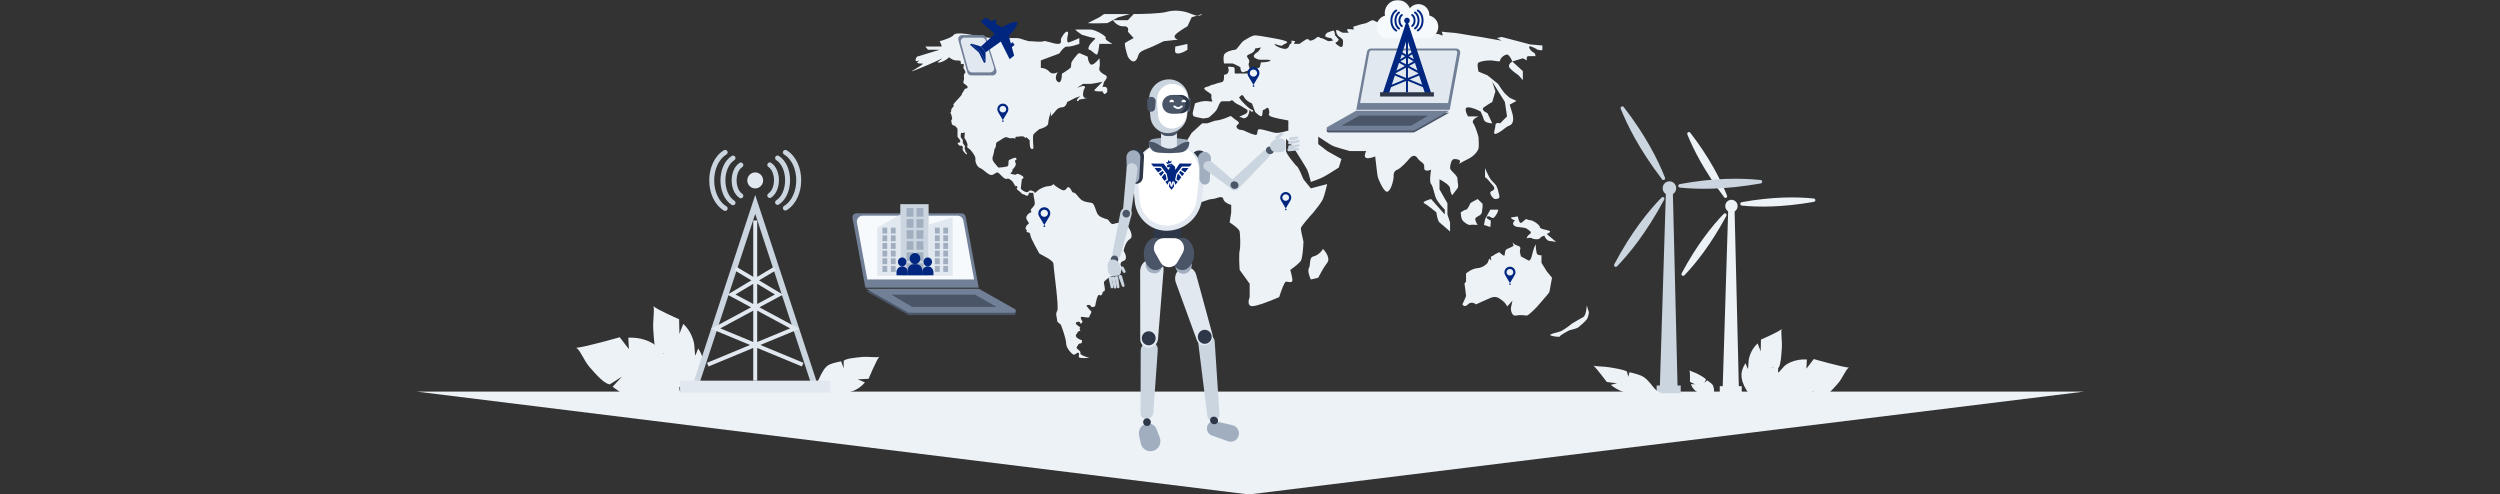 <svg width="1264" height="250" viewBox="0 0 1264 250" fill="none" xmlns="http://www.w3.org/2000/svg">
<rect x="0" y="0" width="1264" height="250" fill="#333333" stroke="none"/>
<g clip-path="url(#clip0_6672_17738)">
<g clip-path="url(#clip1_6672_17738)">
<mask id="mask0_6672_17738" style="mask-type:luminance" maskUnits="userSpaceOnUse" x="0" y="0" width="1264" height="250">
<path d="M1264 250V0L0 0V250L1264 250Z" fill="white"/>
</mask>
<g mask="url(#mask0_6672_17738)">
<path d="M631.425 250L1053.66 197.997H210.711L631.425 250Z" fill="#EDF2F7"/>
<path d="M476.385 29.472C474.252 30.729 464.391 34.919 461.454 35.94C459.313 36.684 465.498 33.556 466.787 32.167C461.454 32.167 464.783 31.071 464.654 30.55C461.988 31.897 463.039 29.356 463.587 28.663L475.052 25.16H469.186L467.853 23.543H472.386H475.852C476.492 23.543 475.585 21.746 475.052 20.848C477.097 20.309 481.399 18.907 482.252 17.614C483.105 16.32 488.651 17.075 491.317 17.614C493.717 18.153 499.209 19.231 501.982 19.231H511.847C515.58 19.231 514.78 19.231 517.447 20.039C520.113 20.848 519.846 20.848 521.179 20.848C522.512 20.848 526.779 21.387 527.579 20.848C528.379 20.309 532.645 22.195 534.778 22.195C536.911 22.195 536.378 20.848 536.378 20.039C536.378 19.231 538.511 15.727 539.577 15.997C540.644 16.266 539.577 17.883 539.577 20.039C539.577 22.195 540.377 21.387 541.977 20.848C543.257 20.416 544.999 19.59 545.71 19.231V22.195C544.199 22.734 540.857 23.758 539.577 23.543C538.298 23.327 536.378 25.789 535.578 27.046L526.246 30.55V34.323C527.135 34.323 529.232 34.7 530.512 36.209C531.792 37.718 533.889 37.018 534.778 36.479C534.067 37.557 533.072 40.036 534.778 41.33C536.485 42.623 536.911 39.174 536.911 37.287C538.067 36.569 540.537 34.969 541.177 34.323C541.977 33.514 541.177 32.436 541.977 31.089C542.777 29.741 543.843 28.663 544.643 27.585C545.283 26.723 545.976 26.867 546.243 27.046L549.976 28.663C549.976 29.472 550.242 31.358 551.309 32.436C552.375 33.514 554.775 30.909 555.841 29.472C556.019 30.55 556.268 33.029 555.841 34.323C555.308 35.94 557.441 37.287 559.041 38.096C560.321 38.742 559.041 40.521 558.241 41.33L557.441 44.025C558.241 43.755 559.841 43.647 559.841 45.372C559.841 47.528 559.841 46.181 559.041 47.259C558.401 48.121 557.708 46.899 557.441 46.181C555.753 46.27 552.589 46.235 553.442 45.372L557.441 41.33C555.753 41.689 552.162 42.408 551.309 42.408H547.576C545.976 43.396 543.363 45.103 545.71 44.025C548.056 42.947 548.643 43.755 548.643 44.294C548.287 44.654 547.576 45.857 547.576 47.798C547.576 49.616 548.98 49.683 549.816 49.463C549.872 49.446 549.925 49.43 549.976 49.415C549.925 49.432 549.872 49.448 549.816 49.463C548.866 49.743 547.048 50.223 546.243 50.223C545.176 50.223 545.443 51.571 544.643 51.032C544.003 50.6 545.443 49.235 546.243 48.606L543.843 49.415L539.577 51.571C539.4 52.469 538.618 54.266 536.911 54.266C535.205 54.266 533.889 55.703 533.445 56.422L531.312 58.847V56.422C530.868 57.769 529.979 60.842 529.979 62.351C529.979 63.86 526.957 64.956 525.446 65.315C524.645 65.944 522.939 67.363 522.512 68.01C521.979 68.819 522.512 74.478 522.512 74.748C522.512 75.017 521.979 75.826 521.179 75.017C520.511 74.341 520.588 71.401 520.631 70.774C520.498 70.976 519.542 69.942 519.046 69.358C518.869 69.627 518.406 70.004 517.98 69.358C517.447 68.549 515.047 69.088 514.78 69.088C514.514 69.088 513.447 69.088 513.447 69.358C513.447 69.627 513.181 70.705 513.181 70.166C513.181 69.627 511.314 69.897 510.781 69.897C510.248 69.897 509.981 69.627 508.915 69.358C507.848 69.088 505.448 71.244 504.649 71.514C503.849 71.783 503.582 72.592 503.582 72.861C503.582 73.131 503.582 74.478 503.049 75.017C502.516 75.556 502.782 76.904 501.982 79.06C501.182 81.216 503.049 82.563 503.849 83.641C504.649 84.719 504.649 84.719 505.182 84.719C505.715 84.719 508.115 84.45 509.181 84.18C510.248 83.911 509.714 81.755 509.981 81.216C510.248 80.677 511.314 80.407 512.647 79.868C513.714 79.437 513.98 80.228 513.98 80.677C513.536 80.766 512.807 81.216 513.447 82.294C514.087 83.372 512.647 85.079 511.847 85.797C512.114 86.875 511.314 87.145 511.047 87.414C510.781 87.684 510.781 87.953 512.647 88.223C514.514 88.492 513.447 88.223 513.98 87.953C514.514 87.684 515.58 88.223 516.113 88.492C516.647 88.762 517.18 89.031 517.447 89.57C517.66 90.001 517.002 90.469 516.647 90.648C516.469 91.996 516.113 94.798 516.113 95.23C516.113 95.769 517.713 96.847 518.78 97.116C519.846 97.386 520.113 96.577 520.646 96.308C521.179 96.038 522.512 96.847 522.779 96.847C522.992 96.847 523.125 97.386 523.164 97.655L525.446 95.769C526.335 95.23 528.486 94.152 529.979 94.152C531.472 94.152 532.379 93.433 532.645 93.074C532.912 93.433 534.032 94.475 536.378 95.769C539.311 97.386 539.044 94.152 540.377 94.691C541.71 95.23 541.71 97.386 542.777 97.386C543.843 97.386 544.377 98.733 546.243 100.619C548.109 102.506 551.575 102.236 552.375 102.775C553.175 103.314 553.709 105.201 554.508 107.357C555.148 109.082 556.73 109.872 557.441 110.052C558.063 110.321 559.414 110.86 559.841 110.86C560.374 110.86 561.441 113.286 562.507 113.286C563.574 113.286 565.44 111.938 567.04 113.286C568.32 114.364 569.706 114.454 570.239 114.364C571.396 116.071 573.226 119.754 571.307 120.832C569.386 121.91 568.373 125.234 568.106 126.761C568.995 128.198 570.239 131.235 568.106 131.881C565.973 132.528 566.506 134.307 567.04 135.115C566.951 136.104 566.613 137.972 565.973 137.541C565.333 137.11 565.351 138.439 565.44 139.158C561.174 138.619 558.774 142.122 558.241 142.392C557.708 142.661 559.308 146.973 558.241 147.243C557.388 147.458 557.352 148.051 557.441 148.321C557.263 148.86 556.695 149.776 555.841 149.129C554.988 148.483 554.064 152.633 553.708 154.789C553.175 155.148 552.002 155.651 551.575 154.789C551.042 153.711 548.909 154.25 549.443 154.789C549.976 155.328 550.776 156.675 551.575 157.214C552.375 157.753 550.776 159.37 550.776 160.179C550.776 160.987 547.843 160.179 547.043 160.179C546.243 160.179 546.243 160.987 547.043 162.065C547.683 162.928 546.776 163.503 546.243 163.682C546.243 163.143 545.87 162.227 544.377 162.874C542.51 163.682 547.043 165.838 546.243 165.569C545.603 165.353 545.976 166.737 546.243 167.455C545.976 167.186 545.23 167.078 544.377 168.803C542.884 170.312 545.532 171.588 547.043 172.037C547.132 172.576 547.096 173.654 546.243 173.654C545.176 173.654 544.91 174.732 544.377 175.54C543.843 176.349 546.776 177.427 546.243 178.505C545.816 179.367 549.087 180.481 550.776 180.93C549.798 181.02 547.523 181.146 546.243 180.93C544.643 180.661 545.976 179.313 545.443 178.505C544.91 177.696 543.577 179.583 542.777 179.313C541.977 179.044 539.044 176.079 539.044 173.654C539.044 171.228 536.644 164.76 536.378 164.221C536.111 163.682 534.512 163.143 534.512 162.065C534.512 160.987 533.445 158.562 534.512 157.214C535.578 155.867 532.645 135.654 532.645 133.498C532.645 131.342 525.713 128.647 525.446 128.108C525.179 127.569 520.913 120.293 520.913 118.676C520.913 117.059 518.513 117.598 519.046 117.059C519.58 116.52 518.513 115.981 518.513 115.442C518.513 114.903 519.046 113.825 519.846 113.286C520.646 112.747 519.846 112.477 519.046 110.86C518.246 109.243 520.379 107.626 521.179 107.357C521.979 107.087 520.913 106.548 521.179 106.009C521.446 105.47 522.512 104.662 523.046 103.584C523.579 102.506 522.512 99.542 522.512 98.194C522.512 96.847 521.446 97.925 520.913 97.386C520.486 96.954 520.024 98.104 519.846 98.733C519.58 98.913 518.94 99.164 518.513 98.733C517.98 98.194 516.647 98.194 516.647 97.925C516.647 97.655 514.78 96.308 514.247 95.769C513.82 95.337 514.247 94.87 514.514 94.691C514.336 94.331 513.927 93.72 513.714 94.152C513.5 94.583 512.558 92.894 512.114 91.996C511.492 91.277 510.034 89.947 509.181 90.379C508.115 90.918 506.515 89.031 505.182 87.684C503.849 86.336 503.049 88.223 501.449 88.492C499.849 88.762 497.183 85.528 495.583 84.989C493.984 84.45 492.917 81.755 493.184 80.407C493.45 79.06 490.784 75.556 489.718 75.017C488.651 74.478 489.184 73.67 489.184 73.131C489.184 72.592 488.384 70.705 487.851 70.166C487.318 69.627 487.851 67.741 487.851 67.202C487.851 66.663 486.785 67.471 486.251 67.202C485.718 66.932 485.718 68.549 485.718 69.088C485.718 69.519 486.429 70.346 486.785 70.705V72.053C486.785 72.592 488.384 74.209 487.851 74.478C487.318 74.748 488.118 75.826 488.118 76.365C488.118 76.796 488.651 77.263 488.918 77.443C488.829 77.802 488.598 78.413 488.384 77.982C488.118 77.443 487.318 76.904 487.051 76.365C486.785 75.826 486.518 75.287 486.785 74.748C487.051 74.209 486.251 73.4 485.718 73.67C485.185 73.939 484.652 73.131 484.385 72.861C484.118 72.592 484.118 72.053 484.918 72.053C485.718 72.053 485.452 71.244 485.452 70.975C485.452 70.705 484.118 69.358 484.118 69.088V65.315C484.118 64.776 482.785 63.429 482.252 63.429C481.719 63.429 481.185 62.89 481.185 62.351C481.185 61.812 480.652 61.003 481.185 60.464C481.719 59.925 481.185 59.386 481.185 58.847C481.185 58.308 480.919 58.039 480.652 57.23C480.386 56.422 480.919 56.691 480.919 56.422C480.919 56.152 480.652 55.344 481.719 54.266C482.785 53.188 481.985 53.457 481.985 52.918C481.985 52.379 486.251 48.337 486.251 47.798C486.251 47.259 487.051 46.45 487.585 45.372C488.118 44.294 488.918 45.103 489.184 44.294C489.451 43.486 488.384 42.947 487.585 42.408C486.785 41.869 487.051 41.33 487.318 40.521C487.585 39.713 487.318 38.904 487.318 38.096C487.318 37.287 488.118 37.018 488.118 36.479C488.118 36.047 487.407 34.862 487.051 34.323C487.14 34.053 487.318 33.352 487.318 32.706C487.318 31.897 486.785 32.436 486.251 32.436C485.718 32.436 485.718 31.628 485.718 31.089C485.718 30.55 484.385 30.55 483.319 30.55C482.465 30.55 481.185 30.011 479.852 28.933C479.141 29.831 476.706 31.412 474.787 31.628C472.866 31.843 475.585 30.55 476.385 29.472Z" fill="#EDF2F7"/>
<path d="M559.043 19.23C559.842 18.422 553.71 14.918 551.31 14.918H547.578H543.845C543.205 14.918 545.711 16.715 547.044 17.613C548.822 18.152 552.59 19.23 553.443 19.23C554.51 19.23 552.377 20.848 551.31 22.195C550.244 23.543 549.977 25.16 550.777 25.16C551.577 25.16 553.71 27.585 554.51 27.585C555.15 27.585 555.665 23.992 555.843 22.195H562.509C561.087 21.476 558.403 19.877 559.043 19.23Z" fill="#EDF2F7"/>
<path d="M559.842 11.684C557.353 11.774 551.896 11.9 549.977 11.684L555.842 8.72L558.242 7.103H571.308L565.441 8.72L562.641 10.202H570.24L573.174 7.103C577.44 7.103 586.718 6.887 589.705 6.025C593.437 4.947 598.237 5.217 602.503 7.103C603.581 7.58 604.475 7.818 605.204 7.901L607.835 7.103C607.592 7.533 606.784 8.081 605.204 7.901L602.503 8.72L600.37 13.302C598.77 14.2 595.304 16.32 594.237 17.613C593.171 18.907 594.682 19.77 595.57 20.039L588.372 20.848C586.594 21.746 582.186 23.866 578.773 25.16C574.507 26.776 576.107 28.663 574.24 30.549C572.747 32.059 570.952 29.921 570.24 28.663C569.529 26.507 568.267 22.087 568.907 21.656C569.548 21.225 572.019 19.859 573.174 19.23L570.24 15.996C570.596 15.008 570.667 13.086 568.107 13.302C565.547 13.517 563.397 11.325 562.641 10.202L559.842 11.684Z" fill="#EDF2F7"/>
<path d="M595.57 27.046C593.437 27.046 594.237 25.159 594.237 23.542L600.369 22.195V25.159C599.48 25.788 597.276 27.046 595.57 27.046Z" fill="#EDF2F7"/>
<path d="M602.505 67.201L607.837 62.35H610.324C610.857 62.35 614.057 60.911 615.123 60.911C616.19 60.911 619.656 59.833 621.256 59.025C622.855 58.216 622.322 59.025 625.255 60.911C628.188 62.798 624.455 62.798 625.255 64.415C626.055 66.032 627.921 65.493 628.988 66.032C630.054 66.571 632.988 67.918 634.588 68.188C636.188 68.457 635.388 66.301 636.188 65.493C636.987 64.684 643.386 67.201 645.519 67.201C647.226 67.201 650.141 66.422 651.385 66.032V60.911C649.252 60.552 644.56 59.672 642.853 59.025C641.147 58.378 641.431 57.498 641.787 57.139C641.787 56.599 641.68 55.36 641.253 54.713C640.72 53.904 639.654 55.522 638.854 55.522C638.054 55.522 638.587 58.486 637.787 58.755C637.147 58.971 635.388 57.408 634.588 56.599L632.988 52.288C632.01 51.928 629.841 50.778 628.988 49.053C627.921 46.898 627.121 49.053 626.588 49.053C626.161 49.053 627.299 50.491 627.921 51.209L630.054 53.365C630.587 53.904 631.922 55.09 632.988 55.522C634.055 55.953 633.432 56.42 632.988 56.599L631.655 55.522V56.599C631.477 57.228 631.015 58.594 630.587 59.025C630.161 59.456 629.343 59.744 628.988 59.833L626.588 59.025C626.944 58.845 628.028 58.324 629.521 57.677C631.015 57.031 630.855 55.971 630.587 55.522L627.121 53.365C626.233 53.006 624.295 52.072 623.655 51.209C623.015 50.347 622.144 50.85 621.789 51.209H617.789C616.723 51.209 615.923 54.174 615.123 55.522C614.323 56.869 612.457 58.216 611.657 59.025C610.857 59.833 609.791 59.564 608.991 59.833C608.191 60.103 605.791 59.294 604.192 59.025C602.912 58.809 602.947 57.318 603.125 56.599L604.192 52.288C605.407 51.748 608.495 50.778 611.124 51.209C614.41 51.748 612.19 50.67 612.457 49.053C612.724 47.437 612.457 47.706 609.791 45.819C607.124 43.933 611.124 43.933 611.657 43.394C612.19 42.855 613.523 42.855 614.057 42.586C614.59 42.316 616.456 41.777 617.789 41.508C619.123 41.238 618.856 38.543 618.856 38.004C618.856 37.465 621.256 38.273 621.256 35.039C619.923 32.883 622.589 33.962 623.655 33.962C624.722 33.962 623.922 37.196 624.455 37.196H629.521C630.854 37.196 634.055 36.387 634.055 35.848C634.055 35.417 636.01 34.411 636.987 33.962L637.521 31.536C638.409 31.536 640.507 31.428 641.787 30.997C643.386 30.458 641.253 30.189 640.72 30.189H636.987C636.454 30.189 634.588 29.649 634.055 28.841C633.521 28.032 634.588 27.046 635.654 26.416C636.508 25.911 637.254 24.588 637.521 23.99L634.588 24.529C634.588 25.068 634.161 26.326 632.455 27.046C630.321 27.946 630.321 28.302 630.587 28.841C630.855 29.38 631.655 30.189 631.655 30.997C631.655 31.805 630.855 32.075 631.655 33.962C632.455 35.848 630.855 35.578 628.988 36.387C627.495 37.034 627.121 35.039 627.121 33.962C625.966 33.333 623.549 32.075 623.122 32.075H618.856C618.678 31.177 618.429 29.057 618.856 27.763C619.389 26.146 623.389 25.16 624.455 25.16C625.522 25.16 627.388 21.387 628.988 20.486C630.588 19.587 632.988 17.883 634.588 17.883C635.868 17.883 640.987 18.781 643.386 19.23C645.075 19.5 648.808 20.201 650.232 20.848C652.012 21.656 648.986 22.195 648.452 22.912C647.919 23.629 644.72 22.195 644.453 22.195C644.186 22.195 644.72 23.543 648.452 24.529C652.185 25.515 651.652 22.195 652.452 22.195C653.092 22.195 653.074 21.056 652.985 20.486L654.851 20.848C654.585 21.297 654.105 22.195 654.318 22.195H656.984C657.606 21.746 659.117 20.686 660.184 20.039C661.25 19.392 661.993 20.129 662.23 20.578C662.763 20.578 664.151 20.308 665.43 19.23C667.03 17.883 667.03 19.23 667.83 19.23C668.63 19.23 669.963 20.039 671.03 20.578C672.096 21.117 672.896 20.578 673.696 20.578C674.336 20.578 673.429 19.68 672.896 19.23C672.54 19.23 671.563 19.123 670.496 18.692C669.43 18.26 670.407 17.075 671.03 16.535C671.918 16.176 673.802 15.457 674.229 15.457C674.656 15.457 674.94 17.075 675.029 17.883L676.895 20.039C676.718 20.398 676.202 21.171 675.562 21.387C674.762 21.656 675.562 22.465 677.429 23.543C679.295 24.62 679.028 21.656 679.028 20.578C679.028 19.5 676.895 18.692 676.362 17.883C675.829 17.075 675.562 16.535 675.562 15.457C675.562 14.38 678.228 16.535 679.028 16.535H681.961C681.606 16.176 680.948 15.35 681.161 14.918C681.428 14.38 683.294 14.918 684.094 14.918C684.734 14.918 684.361 14.02 684.094 13.571C685.694 13.032 689.053 11.954 689.693 11.954C690.493 11.954 692.36 10.876 693.426 10.337C694.493 9.798 696.626 11.684 698.225 11.954C699.825 12.223 703.558 12.223 704.624 12.762C705.478 13.194 703.913 13.481 703.025 13.571C702.847 14.2 702.598 15.35 703.025 14.918C703.558 14.38 707.024 14.918 707.824 14.918C708.624 14.918 711.023 15.996 712.891 15.996C714.384 15.996 715.113 15.278 715.29 14.918L720.09 16.535C721.245 16.985 723.876 17.775 725.155 17.344C726.755 16.805 727.822 17.344 728.888 17.883C729.741 18.314 729.244 16.805 728.888 15.996C730.31 16.176 733.421 16.535 734.487 16.535C735.82 16.535 741.419 17.613 743.286 17.883C744.779 18.099 747.463 18.512 748.618 18.692L759.283 20.578L756.884 19.23L759.283 18.692L773.682 22.465L779.815 23.003V25.16C779.815 25.591 778.215 25.339 777.415 25.16C777.059 24.89 775.922 24.189 774.215 23.543C772.082 22.734 773.415 25.429 775.282 26.507C776.135 26.723 776.348 27.855 776.348 28.393H772.882C771.602 28.393 771.816 29.831 772.082 30.549L769.949 29.471L764.617 31.088L769.949 35.94V40.521L767.816 38.096C766.75 37.377 764.35 35.616 763.284 34.322C762.217 33.029 763.728 31.628 764.617 31.088C764.173 29.921 763.017 27.585 761.951 27.585C760.617 27.585 758.484 29.471 758.484 30.549C758.484 31.628 756.084 30.549 753.418 30.549C750.751 30.549 748.618 31.088 747.552 31.628C746.699 32.059 747.196 34.861 747.552 36.209L752.085 38.096L757.417 42.407C758.217 43.665 760.031 46.396 760.884 47.258C761.737 48.121 762.839 49.055 763.284 49.414L766.75 51.032L763.284 52.918C763.639 54.086 764.404 56.583 764.617 57.23C764.883 58.038 765.95 62.35 763.284 63.428C760.618 64.507 760.884 65.315 757.417 67.201C753.951 69.088 756.084 65.315 756.084 63.428C756.084 61.919 757.684 62.081 758.484 62.35L761.951 58.847L760.884 51.571L754.484 41.33L756.084 46.181L754.484 51.571C753.684 52.02 751.711 53.188 750.218 54.266C748.725 55.343 750.84 56.691 752.085 57.23L754.484 62.35C753.24 62.35 750.645 61.973 750.218 60.464C749.792 58.955 748.974 57.14 748.618 56.422C747.374 55.703 744.352 54.266 742.219 54.266C740.086 54.266 741.331 57.32 742.219 58.847H747.552C746.219 59.386 743.819 60.841 744.886 62.35C745.952 63.86 747.108 67.651 747.552 69.358C747.641 70.795 747.765 73.939 747.552 75.017C747.285 76.365 745.152 79.059 742.219 80.407C739.287 81.754 736.887 83.641 737.953 82.293C739.02 80.946 736.887 80.407 735.287 80.407C733.687 80.407 733.154 83.641 733.154 84.989C733.154 86.336 736.887 88.492 736.887 90.378C736.887 92.265 737.687 94.151 736.887 95.229C736.247 96.092 734.843 97.924 734.221 98.733C733.865 98.194 733.154 96.739 733.154 95.229C733.154 93.72 729.599 91.546 727.822 90.648V95.768L731.821 102.775V108.435L733.154 112.477V117.059C731.732 115.801 728.675 113.124 727.822 112.477C726.968 111.831 726.4 108.794 726.222 107.357C724.711 106.099 721.369 103.422 720.09 102.775C718.81 102.129 721.867 101.069 723.556 100.619L730.488 108.435V106.009C729.421 104.931 727.075 102.344 726.222 100.619C725.155 98.463 724.622 94.151 723.556 93.073C722.702 92.211 723.2 87.863 723.556 85.797C722.311 86.336 719.876 86.875 720.09 84.719C720.356 82.024 718.223 82.293 716.623 79.868C715.344 77.928 713.602 79.059 712.891 79.868C711.468 81.575 708.197 85.15 706.491 85.797C704.358 86.606 704.624 88.492 704.624 89.57C704.624 90.648 703.558 95.768 701.691 96.846C699.825 97.924 696.892 90.378 696.626 89.57C696.412 88.923 695.648 82.293 695.292 79.059C694.315 79.509 692.04 80.299 690.76 79.868C689.48 79.437 690.227 77.353 690.76 76.365H682.494C680.095 75.736 674.976 74.316 673.696 73.669C672.416 73.023 668.363 70.346 666.497 69.088V72.861L671.03 76.365L678.228 80.407L676.895 84.719C674.94 85.977 670.603 88.708 668.897 89.57C667.19 90.432 664.097 91.546 662.763 91.995C662.408 90.468 661.537 87.091 660.897 85.797C660.257 84.503 655.653 77.173 653.431 73.669L650.232 70.166V76.365C650.232 77.712 655.031 83.641 655.831 84.18C656.471 84.611 658.231 88.672 659.03 90.648L662.763 95.229L671.03 93.073C670.585 94.96 669.536 99.11 668.897 100.619C668.257 102.129 665.43 105.74 664.096 107.357C661.963 109.693 657.697 114.58 657.697 115.442C657.697 116.304 658.586 120.293 659.03 122.179C658.942 124.874 658.55 130.588 657.697 131.881C656.844 133.175 653.787 135.475 652.365 136.463C652.631 137.361 653.218 139.589 653.431 141.314C653.698 143.47 651.298 142.392 650.232 142.392C649.379 142.392 647.566 147.602 646.766 150.207C643.3 151.734 635.727 154.789 633.168 154.789C630.608 154.789 631.213 151.734 631.835 150.207V143.47L626.769 136.463C626.591 133.948 626.342 128.486 626.769 126.761C627.302 124.605 627.035 118.676 626.769 117.059C626.556 115.765 623.303 113.466 621.703 112.477L622.503 107.357V103.584C621.347 103.314 618.93 102.344 618.503 100.619C617.97 98.463 614.77 100.619 612.903 100.619C611.037 100.619 606.504 102.775 605.171 102.775H599.039C597.706 102.775 595.573 96.307 595.573 95.229C595.573 94.367 592.373 92.714 590.773 91.995C591.929 89.66 594.24 84.45 594.24 82.293V75.017L599.039 72.861L602.505 67.201Z" fill="#EDF2F7"/>
<path d="M739.37 111.308C738.73 110.372 738.57 108.284 738.57 107.357C739.192 106.908 740.597 106.009 741.237 106.009C742.036 106.009 743.37 102.953 743.37 102.775C743.37 102.633 745.858 101.279 747.102 100.619C747.813 101.338 749.289 102.811 749.502 102.953C749.769 103.131 749.502 106.009 749.235 107.357C748.969 108.704 747.549 109.152 746.302 109.96C745.305 110.607 746.42 112.745 747.102 113.733C746.125 113.644 744.009 113.518 743.37 113.733C742.57 114.003 740.17 112.477 739.37 111.308Z" fill="#EDF2F7"/>
<path d="M750.305 113.733C750.482 112.476 750.945 109.96 751.371 109.96L752.171 108.435L753.504 106.009H757.504C757.504 106.459 757.184 107.77 755.904 109.421C754.304 111.486 753.771 108.882 752.171 109.421C750.571 109.96 752.971 111.308 753.504 111.308C753.931 111.308 753.682 113.644 753.504 114.811L750.305 113.733Z" fill="#EDF2F7"/>
<path d="M750.836 89.57V84.988C751.28 86.036 752.329 88.418 752.969 89.57C753.769 91.009 754.569 91.634 755.902 93.073C757.235 94.512 757.502 96.846 758.035 98.733C758.568 100.619 756.702 100.619 755.902 100.619C755.102 100.619 753.502 98.733 753.502 97.563C753.502 96.394 754.569 96.846 755.369 95.768C756.168 94.69 754.035 93.073 752.969 91.634C752.116 90.483 751.191 89.778 750.836 89.57Z" fill="#EDF2F7"/>
<path d="M766.035 111.308C765.502 111.308 764.329 111.038 763.902 109.96L767.368 109.421C767.546 110.23 768.008 111.973 768.435 112.477C768.968 113.108 769.501 112.477 770.835 111.308C772.168 110.138 771.901 111.308 773.501 111.308C775.102 111.308 778.568 113.733 778.568 114.811C778.568 115.889 782.034 116.159 783.367 116.698C784.433 117.129 782.923 117.956 782.034 118.315L786.833 122.357C786.033 122.178 784.22 121.818 783.367 121.818C782.3 121.818 780.967 119.932 780.967 119.393C780.967 118.854 779.101 119.662 778.568 120.471C778.034 121.279 775.102 121.01 774.567 120.471C774.141 120.04 772.612 120.291 771.901 120.471C771.901 120.112 772.221 119.177 773.501 118.315C775.102 117.237 772.434 116.159 771.901 115.62C771.474 115.189 769.057 114.901 767.902 114.811C767.28 114.811 765.875 114.596 765.235 113.733C764.596 112.871 765.502 111.757 766.035 111.308Z" fill="#EDF2F7"/>
<path d="M760.701 129.095C760.488 129.742 758.835 128.286 758.035 127.478L755.902 128.556C755.457 128.915 754.462 129.634 754.035 129.634C753.609 129.634 753.858 131.071 754.035 131.79L752.969 130.712L752.169 132.868C751.547 133.676 749.663 135.347 747.103 135.563C744.544 135.778 742.126 137.449 741.237 138.258V142.3L740.438 143.378C740.704 145.265 741.237 149.146 741.237 149.577C741.237 150.008 739.993 152.631 739.371 153.889C739.727 154.518 740.793 155.398 742.217 153.889C743.641 152.38 745.534 153.26 746.303 153.889C747.636 153.26 750.943 151.733 753.502 150.655C756.702 149.307 758.035 150.924 759.635 152.002C760.914 152.865 761.768 154.338 762.034 154.967L764.7 152.002L763.901 155.775C763.901 157.213 764.434 159.979 766.567 159.548C769.233 159.009 770.833 159.548 771.899 159.548C772.753 159.548 775.811 156.494 777.233 154.967C779.277 152.631 783.365 147.906 783.365 147.69C783.365 147.475 784.254 142.749 784.698 140.414L782.032 137.18L779.366 132.868V129.095C778.833 129.095 777.659 128.987 777.233 128.556C776.7 128.017 776.433 124.244 776.433 123.705C776.433 123.166 775.1 126.4 774.566 129.095C774.139 131.251 773.321 131.79 772.966 131.79L768.967 129.634C768.789 128.915 768.433 127.37 768.433 126.939C768.433 126.4 769.5 124.783 767.367 124.244C765.66 123.813 764.878 122.807 764.7 122.357C764.878 122.896 765.234 124.028 765.234 124.244C765.234 124.513 763.367 125.322 762.034 125.861C760.701 126.4 760.968 128.286 760.701 129.095Z" fill="#EDF2F7"/>
<path d="M800.431 160.357C801.71 159.71 802.208 156.135 802.297 154.428L803.363 157.931C803.275 158.74 802.937 160.572 802.297 161.435C801.497 162.513 799.097 164.669 798.031 165.477C796.964 166.286 793.765 166.825 793.232 167.094C792.698 167.364 788.699 169.52 788.699 170.059C788.699 170.598 784.7 170.059 783.9 169.52C783.1 168.981 786.833 168.172 788.699 167.633C790.192 167.202 793.409 164.759 794.831 163.591C796.165 162.782 799.151 161.004 800.431 160.357Z" fill="#EDF2F7"/>
<path d="M671.027 132.868C672.734 130.712 670.316 127.298 668.894 125.861L668.156 126.939C667.602 127.658 666.015 129.203 664.094 129.634C661.695 130.173 662.761 133.946 661.781 135.563C660.997 136.856 662.108 139.936 662.761 141.314L666.495 140.414C667.295 138.797 669.321 135.024 671.027 132.868Z" fill="#EDF2F7"/>
<path d="M498.655 19.119C498.396 18.286 497.634 17.719 496.771 17.719H486.441C485.132 17.719 484.185 18.985 484.54 20.261L489.106 36.677C489.346 37.539 490.122 38.135 491.007 38.135H501.867C503.201 38.135 504.152 36.824 503.752 35.535L498.655 19.119Z" fill="#718096"/>
<path d="M498.358 20.439C498.1 19.604 497.337 19.035 496.473 19.035H487.73C486.425 19.035 485.478 20.295 485.827 21.569L489.534 35.131C489.771 35.997 490.55 36.597 491.438 36.597H500.658C501.99 36.597 502.94 35.289 502.542 34.001L498.358 20.439Z" fill="#E2E8F0"/>
<path d="M633.745 42.906L631.15 38.547C629.934 36.503 631.387 33.897 633.745 33.897C636.101 33.897 637.554 36.503 636.338 38.547L633.745 42.906Z" fill="#002680"/>
<path d="M633.728 38.751C634.751 38.751 635.58 37.946 635.58 36.954C635.58 35.961 634.751 35.156 633.728 35.156C632.704 35.156 631.875 35.961 631.875 36.954C631.875 37.946 632.704 38.751 633.728 38.751Z" fill="#EDF2F7"/>
<path d="M633.776 43.914C634.024 43.914 634.224 43.711 634.224 43.459C634.224 43.208 634.024 43.004 633.776 43.004C633.529 43.004 633.328 43.208 633.328 43.459C633.328 43.711 633.529 43.914 633.776 43.914Z" fill="#002680"/>
<path d="M507.042 60.703L504.648 56.679C503.525 54.793 504.867 52.387 507.042 52.387C509.218 52.387 510.56 54.793 509.437 56.679L507.042 60.703Z" fill="#002680"/>
<path d="M507.027 56.865C507.971 56.865 508.737 56.122 508.737 55.206C508.737 54.29 507.971 53.547 507.027 53.547C506.082 53.547 505.316 54.29 505.316 55.206C505.316 56.122 506.082 56.865 507.027 56.865Z" fill="#EDF2F7"/>
<path d="M507.07 61.633C507.298 61.633 507.484 61.445 507.484 61.213C507.484 60.981 507.298 60.793 507.07 60.793C506.841 60.793 506.656 60.981 506.656 61.213C506.656 61.445 506.841 61.633 507.07 61.633Z" fill="#002680"/>
<path d="M650.07 105.391L647.675 101.367C646.552 99.48 647.894 97.075 650.07 97.075C652.245 97.075 653.587 99.48 652.464 101.367L650.07 105.391Z" fill="#002680"/>
<path d="M650.054 101.553C650.998 101.553 651.764 100.81 651.764 99.894C651.764 98.977 650.998 98.234 650.054 98.234C649.109 98.234 648.344 98.977 648.344 99.894C648.344 100.81 649.109 101.553 650.054 101.553Z" fill="#EDF2F7"/>
<path d="M650.097 106.321C650.326 106.321 650.511 106.133 650.511 105.901C650.511 105.669 650.326 105.481 650.097 105.481C649.869 105.481 649.684 105.669 649.684 105.901C649.684 106.133 649.869 106.321 650.097 106.321Z" fill="#002680"/>
<path d="M763.425 143.141L761.03 139.117C759.908 137.23 761.25 134.825 763.425 134.825C765.601 134.825 766.943 137.23 765.82 139.117L763.425 143.141Z" fill="#002680"/>
<path d="M763.413 139.303C764.358 139.303 765.123 138.56 765.123 137.644C765.123 136.728 764.358 135.985 763.413 135.985C762.469 135.985 761.703 136.728 761.703 137.644C761.703 138.56 762.469 139.303 763.413 139.303Z" fill="#EDF2F7"/>
<path d="M763.457 144.071C763.685 144.071 763.87 143.883 763.87 143.651C763.87 143.419 763.685 143.231 763.457 143.231C763.228 143.231 763.043 143.419 763.043 143.651C763.043 143.883 763.228 144.071 763.457 144.071Z" fill="#002680"/>
<path d="M527.995 113.785L525.4 109.426C524.184 107.382 525.637 104.776 527.995 104.776C530.351 104.776 531.804 107.382 530.589 109.426L527.995 113.785Z" fill="#002680"/>
<path d="M527.982 109.631C529.005 109.631 529.834 108.826 529.834 107.833C529.834 106.84 529.005 106.036 527.982 106.036C526.958 106.036 526.129 106.84 526.129 107.833C526.129 108.826 526.958 109.631 527.982 109.631Z" fill="#EDF2F7"/>
<path d="M528.026 114.793C528.274 114.793 528.474 114.589 528.474 114.338C528.474 114.087 528.274 113.883 528.026 113.883C527.779 113.883 527.578 114.087 527.578 114.338C527.578 114.589 527.779 114.793 528.026 114.793Z" fill="#002680"/>
<path d="M505.608 14.773C507.832 12.764 510.588 11.458 513.537 11.018C514.124 10.93 514.577 11.536 514.346 12.09C513.202 14.838 511.305 17.233 508.895 18.948L498.275 26.505L495.957 23.495L505.608 14.773Z" fill="#002680"/>
<path d="M495.955 23.496L498.273 26.506L498.305 31.322L495.596 26.014L491.172 22.06L495.955 23.496Z" fill="#002680"/>
<path d="M491.173 22.058L495.653 25.967L498.305 31.32L497.573 31.898L494.922 26.545L490.441 22.636L491.173 22.058Z" fill="#002680"/>
<path d="M498.355 8.944L509.324 15.549L512.748 28.112L510.461 29.918L504.979 18.979L495.84 10.93L498.355 8.944Z" fill="#002680"/>
<path d="M504.082 11.124L503.012 9.734L500.725 11.54L501.795 12.929L504.082 11.124Z" fill="#002680"/>
<path d="M512.996 22.702L511.926 21.312L509.639 23.118L510.709 24.508L512.996 22.702Z" fill="#002680"/>
<path d="M691.143 26.175C691.318 25.229 692.133 24.543 693.083 24.543H736.316C737.553 24.543 738.485 25.68 738.258 26.911L732.974 55.51H685.723L691.143 26.175Z" fill="#718096"/>
<path d="M715.427 66.716C715.133 66.882 714.801 66.969 714.464 66.969H671.739C670.721 66.969 670.369 65.598 671.258 65.096L685.64 56.972H732.676L715.427 66.716Z" fill="#4A5568"/>
<path d="M715.427 65.739C715.133 65.905 714.801 65.992 714.464 65.992H671.739C670.721 65.992 670.369 64.621 671.258 64.119L685.64 55.995H732.676L715.427 65.739Z" fill="#718096"/>
<path d="M713.451 63.555H678.297L687.303 58.434H722.119L713.451 63.555Z" fill="#4A5568"/>
<path d="M692.358 26.337C692.445 25.863 692.853 25.52 693.329 25.52H735.823C736.44 25.52 736.906 26.087 736.793 26.702L732.151 52.097H687.648L692.358 26.337Z" fill="#E2E8F0"/>
<path d="M488.207 109.492C488.031 108.545 487.215 107.859 486.265 107.859H432.956C431.72 107.859 430.788 108.997 431.015 110.227L437.519 145.43H494.847L488.207 109.492Z" fill="#718096"/>
<path d="M458.906 159.079C459.2 159.245 459.532 159.332 459.869 159.332H512.624C513.642 159.332 513.994 157.961 513.105 157.459L494.949 147.203H437.883L458.906 159.079Z" fill="#4A5568"/>
<path d="M458.906 157.895C459.2 158.061 459.532 158.148 459.869 158.148H512.624C513.642 158.148 513.994 156.777 513.105 156.275L494.949 146.019H437.883L458.906 157.895Z" fill="#718096"/>
<path d="M461.208 155.191H503.859L492.932 148.979H450.691L461.208 155.191Z" fill="#4A5568"/>
<path d="M487.065 111.497C486.806 110.075 485.581 109.043 484.152 109.043H436.186C434.334 109.043 432.935 110.745 433.273 112.589L438.519 141.288H492.511L487.065 111.497Z" fill="#F7FAFC"/>
<path d="M343.005 178.21C347.788 183.658 340.65 192.766 344.703 200.438C340.247 202.284 328.859 203.076 320.224 201.644C316.792 201.075 309.757 195.515 309.757 195.515L314.488 190.414L308.215 194.386C305.026 193.582 301.643 189.629 298.197 185.724C295.137 182.257 293.485 177.058 291.355 175.85C295.55 175.588 313.341 170.507 313.341 170.507L317.964 176.534L317.669 170.736C321.528 170.569 326.151 171.229 330.231 173.731C332.771 175.288 334.245 178.371 335.757 178.942L335.547 174.819C336.63 174.887 340.919 175.835 343.005 178.21Z" fill="#EDF2F7"/>
<path d="M422.803 202.22C417.602 202.723 413.289 198.098 410.059 195.093C413.873 196.719 414.364 186.448 419.56 184.233C421.645 183.344 425.295 182.689 425.295 182.689L426.55 186.236L426.588 182.346C428.33 181.189 432.07 180.862 435.804 180.495C439.12 180.168 442.939 180.96 444.512 180.382C443.026 182.288 439.143 191.523 439.143 191.523L433.653 191.787L437.305 193.344C435.894 195.076 433.676 196.9 430.548 197.952C428.602 198.607 426.143 198.353 425.201 198.847L427.798 199.954C427.331 200.406 425.071 202.001 422.803 202.22Z" fill="#EDF2F7"/>
<path d="M355.518 182.794C355.974 189.787 350.42 195.905 346.8 200.458C348.812 195.203 336.739 195.19 334.267 188.312C333.275 185.553 332.6 180.664 332.6 180.664L336.805 178.745L332.228 178.938C330.912 176.659 330.626 171.629 330.29 166.609C329.992 162.15 331.022 156.941 330.383 154.853C332.587 156.74 343.355 161.4 343.355 161.4L343.522 168.799L345.449 163.768C347.45 165.566 349.539 168.445 350.697 172.603C351.417 175.19 351.054 178.527 351.61 179.769L352.981 176.191C353.501 176.792 355.319 179.745 355.518 182.794Z" fill="#EDF2F7"/>
<path d="M411.833 194.486L381.841 103.367L351.848 194.486" stroke="#CBD5E0" stroke-width="3"/>
<path d="M419.83 192.461H343.848V198.535H419.83V192.461Z" fill="#E2E8F0"/>
<path d="M381.839 111.465V192.459M371.841 135.763L393.836 148.925L361.843 166.136L405.833 184.36M391.836 135.763L369.841 148.925L401.834 166.136L357.844 184.36" stroke="#E2E8F0" stroke-width="2"/>
<path d="M389.203 83.367C393.704 86.37 393.704 95.86 389.203 98.863" stroke="#CBD5E0" stroke-width="2.5" stroke-linecap="round"/>
<path d="M393.145 79.891C399.897 84.242 399.897 97.992 393.145 102.343" stroke="#CBD5E0" stroke-width="2.5" stroke-linecap="round"/>
<path d="M397.082 77.043C406.085 82.497 406.085 99.733 397.082 105.188" stroke="#CBD5E0" stroke-width="2.5" stroke-linecap="round"/>
<path d="M374.581 83.414C370.046 86.439 370.046 95.997 374.581 99.021" stroke="#CBD5E0" stroke-width="2.5" stroke-linecap="round"/>
<path d="M370.613 79.91C363.811 84.293 363.811 98.142 370.613 102.525" stroke="#CBD5E0" stroke-width="2.5" stroke-linecap="round"/>
<path d="M366.645 77.043C357.577 82.537 357.577 99.897 366.645 105.391" stroke="#CBD5E0" stroke-width="2.5" stroke-linecap="round"/>
<path d="M377.838 91.218C377.838 93.454 379.628 95.267 381.837 95.267C384.045 95.267 385.836 93.454 385.836 91.218C385.836 88.981 384.045 87.168 381.837 87.168C379.628 87.168 377.838 88.981 377.838 91.218Z" fill="#E2E8F0"/>
<path d="M873.787 105.938H876.992L879.236 198.767H870.902L873.787 105.938Z" fill="#EDF2F7"/>
<path d="M880.623 195.25H869.512V198.766H880.623V195.25Z" fill="#EDF2F7"/>
<path d="M875.414 107.344C877.14 107.344 878.539 105.928 878.539 104.18C878.539 102.432 877.14 101.015 875.414 101.015C873.688 101.015 872.289 102.432 872.289 104.18C872.289 105.928 873.688 107.344 875.414 107.344Z" fill="#EDF2F7"/>
<path d="M871.703 99.682C861.517 86.239 856.248 75.627 853.144 68.038C852.721 67.004 853.971 66.277 854.652 67.16C864.253 79.609 869.974 90.799 873.184 98.856C873.595 99.886 872.371 100.563 871.703 99.682Z" fill="#EDF2F7"/>
<path d="M917.048 102.071C900.557 104.939 888.829 104.719 880.752 103.966C879.652 103.864 879.599 102.405 880.687 102.206C896.037 99.399 908.481 99.484 917.016 100.36C918.108 100.471 918.129 101.883 917.048 102.071Z" fill="#EDF2F7"/>
<path d="M872.814 109.211C864.765 124.065 857.294 133.223 851.685 139.155C850.921 139.964 849.76 139.097 850.284 138.111C857.67 124.199 865.482 114.39 871.472 108.17C872.239 107.375 873.343 108.237 872.814 109.211Z" fill="#EDF2F7"/>
<path d="M842.281 97.07H845.793L848.251 198.765H839.121L842.281 97.07Z" fill="#CBD5E0"/>
<path d="M849.77 194.914H837.598V198.766H849.77V194.914Z" fill="#CBD5E0"/>
<path d="M844.064 98.613C845.955 98.613 847.488 97.061 847.488 95.147C847.488 93.232 845.955 91.68 844.064 91.68C842.173 91.68 840.641 93.232 840.641 95.147C840.641 97.061 842.173 98.613 844.064 98.613Z" fill="#CBD5E0"/>
<path d="M840.313 90.635C828.719 75.409 822.865 63.471 819.462 55.049C819.043 54.013 820.306 53.285 820.989 54.166C831.9 68.224 838.297 80.846 841.811 89.796C842.217 90.828 840.984 91.514 840.313 90.635Z" fill="#CBD5E0"/>
<path d="M890.178 92.747C871.474 96.047 858.315 95.733 849.371 94.86C848.271 94.753 848.222 93.283 849.31 93.08C866.676 89.85 880.686 89.995 890.143 91.014C891.234 91.131 891.259 92.556 890.178 92.747Z" fill="#CBD5E0"/>
<path d="M841.391 100.973C832.298 117.851 823.863 128.084 817.621 134.629C816.853 135.434 815.687 134.557 816.208 133.57C824.521 117.795 833.355 106.783 840.03 99.922C840.799 99.13 841.916 99.997 841.391 100.973Z" fill="#CBD5E0"/>
<path d="M893.083 187.768C889.218 192.169 894.985 199.528 891.711 205.726C895.311 207.217 904.512 207.857 911.487 206.7C914.26 206.24 919.944 201.749 919.944 201.749L916.122 197.628L921.189 200.837C923.765 200.187 926.499 196.993 929.283 193.839C931.756 191.037 933.09 186.837 934.81 185.862C931.421 185.649 917.048 181.545 917.048 181.545L913.313 186.414L913.551 181.73C910.435 181.595 906.699 182.128 903.403 184.149C901.351 185.407 900.161 187.898 898.938 188.359L899.108 185.029C898.233 185.084 894.768 185.849 893.083 187.768Z" fill="#EDF2F7"/>
<path d="M829.28 202.093C834.189 202.913 837.457 200.061 839.978 198.247C836.695 199.043 834.604 191.805 829.426 189.787C827.349 188.977 823.856 188.19 823.856 188.19L823.256 190.561L822.6 187.833C820.799 186.866 817.274 186.302 813.749 185.709C810.618 185.182 807.197 185.393 805.645 184.847C807.328 186.315 812.405 193.133 812.405 193.133L817.545 193.811L814.402 194.573C815.989 195.913 818.338 197.39 821.409 198.408C823.321 199.041 825.563 199.085 826.517 199.515L824.282 200.057C824.787 200.416 827.14 201.736 829.28 202.093Z" fill="#EDF2F7"/>
<path d="M880.514 188.983C880.145 194.632 884.632 199.575 887.556 203.253C885.931 199.008 895.684 198.998 897.682 193.441C898.483 191.211 899.029 187.262 899.029 187.262L895.631 185.711L899.329 185.868C900.393 184.027 900.624 179.963 900.896 175.907C901.136 172.304 900.304 168.096 900.82 166.41C899.039 167.934 890.34 171.699 890.34 171.699L890.205 177.677L888.648 173.612C887.032 175.064 885.343 177.39 884.409 180.749C883.828 182.84 884.12 185.536 883.671 186.539L882.564 183.648C882.143 184.134 880.674 186.52 880.514 188.983Z" fill="#EDF2F7"/>
<path d="M860.073 201.053C862.497 202.38 865.603 201.358 867.831 200.786C865.619 200.653 867.616 196.226 865.568 194.18C864.746 193.359 863.111 192.301 863.111 192.301L861.728 193.525L862.556 191.879C861.959 191.019 860.21 190.08 858.471 189.125C856.927 188.277 854.895 187.791 854.254 187.211C854.563 188.332 854.444 193.05 854.444 193.05L857.06 194.338L854.943 194.21C855.254 195.241 855.937 196.484 857.23 197.597C858.036 198.29 859.288 198.71 859.64 199.12L858.135 199.029C858.263 199.319 859.017 200.475 860.073 201.053Z" fill="#EDF2F7"/>
<path d="M727.186 13.536C727.186 10.332 724.621 7.734 721.457 7.734H701.697C698.533 7.734 695.969 10.332 695.969 13.536C695.969 16.739 698.533 19.337 701.697 19.337H721.457C724.621 19.337 727.186 16.739 727.186 13.536Z" fill="#F7FAFC"/>
<path d="M717.141 13.34C714.068 13.34 711.578 10.818 711.578 7.707C711.578 4.596 714.068 2.074 717.141 2.074C720.213 2.074 722.703 4.596 722.703 7.707C722.703 10.818 720.213 13.34 717.141 13.34Z" fill="#F7FAFC"/>
<path d="M706.706 13.34C703.069 13.34 700.12 10.354 700.12 6.67C700.12 2.986 703.069 0 706.706 0C710.344 0 713.293 2.986 713.293 6.67C713.293 10.354 710.344 13.34 706.706 13.34Z" fill="#F7FAFC"/>
<path d="M722.107 47.363L711.368 14.738L700.629 47.363" stroke="#002680" stroke-width="3"/>
<path d="M724.971 46.637H697.766V48.812H724.971V46.637Z" fill="#2D3748"/>
<path d="M711.368 17.637V46.636M707.788 26.337L715.663 31.049L704.209 37.211L719.959 43.736M714.947 26.337L707.072 31.049L718.527 37.211L702.777 43.736" stroke="#002680"/>
<path d="M714.004 7.578C715.61 8.653 715.61 12.051 714.004 13.126" stroke="#002680" stroke-linecap="round"/>
<path d="M715.414 6.332C717.831 7.89 717.831 12.813 715.414 14.371" stroke="#002680" stroke-linecap="round"/>
<path d="M716.824 5.312C720.047 7.265 720.047 13.437 716.824 15.39" stroke="#002680" stroke-linecap="round"/>
<path d="M708.765 7.594C707.146 8.677 707.146 12.099 708.765 13.182" stroke="#002680" stroke-linecap="round"/>
<path d="M707.35 6.34C704.915 7.909 704.915 12.868 707.35 14.437" stroke="#002680" stroke-linecap="round"/>
<path d="M705.927 5.312C702.68 7.28 702.68 13.495 705.927 15.462" stroke="#002680" stroke-linecap="round"/>
<path d="M709.937 10.387C709.937 11.188 710.578 11.838 711.369 11.838C712.16 11.838 712.801 11.188 712.801 10.387C712.801 9.587 712.16 8.938 711.369 8.938C710.578 8.938 709.937 9.587 709.937 10.387Z" fill="#002680"/>
<path d="M469.507 103.234H455.184V139.443H469.507V103.234Z" fill="#CBD5E0"/>
<path d="M443.512 115.032L455.183 108.5V139.443H443.512V115.032Z" fill="#E2E8F0"/>
<path d="M469.504 113.562L481.705 109.816V139.442H469.504V113.562Z" fill="#E2E8F0"/>
<path d="M466.862 105.211H463.363V109.554H466.862V105.211Z" fill="#A0AEC0"/>
<path d="M466.862 110.793H463.363V115.136H466.862V110.793Z" fill="#A0AEC0"/>
<path d="M466.862 116.379H463.363V120.722H466.862V116.379Z" fill="#A0AEC0"/>
<path d="M466.862 121.961H463.363V126.304H466.862V121.961Z" fill="#A0AEC0"/>
<path d="M466.862 127.543H463.363V131.886H466.862V127.543Z" fill="#A0AEC0"/>
<path d="M466.862 133.129H463.363V137.472H466.862V133.129Z" fill="#A0AEC0"/>
<path d="M479.362 115.086H476.934V118.099H479.362V115.086Z" fill="#A0AEC0"/>
<path d="M479.362 118.961H476.934V121.974H479.362V118.961Z" fill="#A0AEC0"/>
<path d="M479.362 122.836H476.934V125.849H479.362V122.836Z" fill="#A0AEC0"/>
<path d="M479.362 126.707H476.934V129.72H479.362V126.707Z" fill="#A0AEC0"/>
<path d="M479.362 130.582H476.934V133.595H479.362V130.582Z" fill="#A0AEC0"/>
<path d="M479.362 134.457H476.934V137.47H479.362V134.457Z" fill="#A0AEC0"/>
<path d="M452.834 115.086H450.406V118.099H452.834V115.086Z" fill="#A0AEC0"/>
<path d="M452.834 118.961H450.406V121.974H452.834V118.961Z" fill="#A0AEC0"/>
<path d="M452.834 122.836H450.406V125.849H452.834V122.836Z" fill="#A0AEC0"/>
<path d="M452.834 126.707H450.406V129.72H452.834V126.707Z" fill="#A0AEC0"/>
<path d="M452.834 130.582H450.406V133.595H452.834V130.582Z" fill="#A0AEC0"/>
<path d="M452.834 134.457H450.406V137.47H452.834V134.457Z" fill="#A0AEC0"/>
<path d="M475.115 115.086H472.688V118.099H475.115V115.086Z" fill="#A0AEC0"/>
<path d="M475.115 118.961H472.688V121.974H475.115V118.961Z" fill="#A0AEC0"/>
<path d="M475.115 122.836H472.688V125.849H475.115V122.836Z" fill="#A0AEC0"/>
<path d="M475.115 126.707H472.688V129.72H475.115V126.707Z" fill="#A0AEC0"/>
<path d="M475.115 130.582H472.688V133.595H475.115V130.582Z" fill="#A0AEC0"/>
<path d="M475.115 134.457H472.688V137.47H475.115V134.457Z" fill="#A0AEC0"/>
<path d="M448.592 115.086H446.164V118.099H448.592V115.086Z" fill="#A0AEC0"/>
<path d="M448.592 118.961H446.164V121.974H448.592V118.961Z" fill="#A0AEC0"/>
<path d="M448.592 122.836H446.164V125.849H448.592V122.836Z" fill="#A0AEC0"/>
<path d="M448.592 126.707H446.164V129.72H448.592V126.707Z" fill="#A0AEC0"/>
<path d="M448.592 130.582H446.164V133.595H448.592V130.582Z" fill="#A0AEC0"/>
<path d="M448.592 134.457H446.164V137.47H448.592V134.457Z" fill="#A0AEC0"/>
<path d="M461.862 105.211H458.363V109.554H461.862V105.211Z" fill="#A0AEC0"/>
<path d="M461.862 110.793H458.363V115.136H461.862V110.793Z" fill="#A0AEC0"/>
<path d="M461.862 116.379H458.363V120.722H461.862V116.379Z" fill="#A0AEC0"/>
<path d="M461.862 121.961H458.363V126.304H461.862V121.961Z" fill="#A0AEC0"/>
<path d="M461.862 127.543H458.363V131.886H461.862V127.543Z" fill="#A0AEC0"/>
<path d="M461.862 133.129H458.363V137.472H461.862V133.129Z" fill="#A0AEC0"/>
<path d="M462.61 133.556C464.099 133.556 465.306 132.295 465.306 130.739C465.306 129.183 464.099 127.922 462.61 127.922C461.121 127.922 459.914 129.183 459.914 130.739C459.914 132.295 461.121 133.556 462.61 133.556Z" fill="#002680"/>
<path d="M459.016 136.555C459.016 134.898 460.342 133.555 461.978 133.555H463.242C464.878 133.555 466.205 134.898 466.205 136.555V139.189H459.016V136.555Z" fill="#002680"/>
<path d="M456.141 134.682C457.332 134.682 458.298 133.674 458.298 132.429C458.298 131.184 457.332 130.175 456.141 130.175C454.95 130.175 453.984 131.184 453.984 132.429C453.984 133.674 454.95 134.682 456.141 134.682Z" fill="#002680"/>
<path d="M453.266 137.596C453.266 135.987 454.553 134.684 456.141 134.684C457.729 134.684 459.017 135.987 459.017 137.596V139.191H453.266V137.596Z" fill="#002680"/>
<path d="M469.079 134.682C470.27 134.682 471.235 133.674 471.235 132.429C471.235 131.184 470.27 130.175 469.079 130.175C467.887 130.175 466.922 131.184 466.922 132.429C466.922 133.674 467.887 134.682 469.079 134.682Z" fill="#002680"/>
<path d="M466.203 137.596C466.203 135.987 467.49 134.684 469.078 134.684C470.667 134.684 471.953 135.987 471.953 137.596V139.191H466.203V137.596Z" fill="#002680"/>
<path d="M610.535 80.598C610.684 78.145 608.762 76.071 606.334 76.067C603.938 76.064 602.021 78.081 602.117 80.506L602.265 84.265L602.573 90.307C602.645 91.731 603.542 92.977 604.857 93.484C605.627 93.78 606.475 93.797 607.255 93.53L607.352 93.497C608.833 92.992 609.864 91.629 609.959 90.05L610.535 80.598Z" fill="#2D3748"/>
<path d="M587.678 113.301L592.846 113.309C595.39 113.313 597.45 115.405 597.446 117.981C597.442 120.558 595.376 122.644 592.832 122.64L587.664 122.632C585.12 122.628 583.06 120.536 583.064 117.959C583.068 115.383 585.134 113.297 587.678 113.301Z" fill="#2D3748"/>
<path d="M608.154 91.82C609.256 81.355 601.165 72.227 590.773 72.211C580.604 72.196 572.563 80.925 573.283 91.195L573.37 92.436L574.204 101.674C574.831 108.607 579.824 114.328 586.541 115.81C588.623 116.269 590.774 116.296 592.865 115.889L593.203 115.824C600.737 114.359 606.44 108.081 607.254 100.357L608.154 91.82Z" fill="#E2E8F0" stroke="#E2E8F0"/>
<path d="M606.237 88.97C607.123 79.73 599.959 71.726 590.792 71.712C581.806 71.698 574.683 79.38 575.259 88.461L575.439 91.294L576.255 101.247C576.747 107.267 581.002 112.287 586.803 113.695C588.798 114.18 590.875 114.208 592.881 113.778L593.186 113.713C599.676 112.323 604.526 106.83 605.167 100.144L606.237 88.97Z" fill="white"/>
<path d="M601.314 72.665C601.316 71.561 600.516 70.623 599.438 70.465C596.377 70.017 594.801 69.826 591.199 69.715C587.651 69.604 585.519 69.801 582.696 70.34C581.631 70.543 580.873 71.495 580.871 72.592C580.868 74.724 582.304 76.578 584.394 76.828C587.452 77.194 590.651 77.289 591.127 77.302C591.17 77.303 591.207 77.302 591.25 77.3C591.719 77.281 594.808 77.141 597.811 76.795C599.863 76.558 601.311 74.757 601.314 72.665Z" fill="#A0AEC0"/>
<path d="M587.537 66.137L594.562 66.147L594.549 75.041L587.524 75.03L587.537 66.137Z" fill="#E2E8F0" stroke="#E2E8F0"/>
<path d="M590.027 60.467L591.982 60.47C594.251 60.474 596.087 62.339 596.084 64.636C596.08 66.933 594.238 68.793 591.97 68.79L590.015 68.787C587.746 68.783 585.91 66.918 585.913 64.621C585.917 62.323 587.759 60.464 590.027 60.467Z" fill="#4A5568"/>
<path d="M612.253 80.275C612.355 78.378 610.865 76.783 608.989 76.78C606.916 76.777 605.362 78.702 605.779 80.759L606.362 83.649C606.439 84.029 606.478 84.416 606.478 84.805L606.469 90.383C606.468 91.059 606.703 91.713 607.132 92.231L607.291 92.423C607.971 93.245 609.091 93.54 610.08 93.158C610.998 92.804 611.623 91.936 611.676 90.944L612.253 80.275Z" fill="#A0AEC0"/>
<path d="M601.314 71.811C596.889 71.25 595.459 75.266 591.19 75.152C586.922 75.037 584.709 71.079 580.871 71.779C580.867 74.539 582.777 76.905 585.493 77.138C588.205 77.371 590.757 77.435 591.138 77.443C591.174 77.444 591.2 77.444 591.236 77.443C591.608 77.429 594.039 77.337 596.67 77.113C599.368 76.884 601.31 74.553 601.314 71.811Z" fill="#4A5568"/>
<path d="M578.41 79.296C578.527 77.133 576.827 75.313 574.688 75.31C572.573 75.307 570.877 77.082 570.952 79.223L571.1 83.508L571.386 89.922C571.44 91.128 572.169 92.197 573.263 92.676C574.01 93.002 574.853 93.02 575.613 92.725L575.702 92.691C576.938 92.212 577.779 91.042 577.85 89.705L578.41 79.296Z" fill="#2D3748"/>
<path d="M601.961 50.286C601.985 49.658 601.488 49.136 600.868 49.135C600.252 49.134 599.755 49.647 599.77 50.271L599.824 52.642L599.916 55.748C599.925 56.048 600.081 56.324 600.331 56.486C600.61 56.666 600.966 56.676 601.255 56.51L601.282 56.495C601.568 56.331 601.75 56.028 601.762 55.695L601.961 50.286Z" fill="#4A5568"/>
<path d="M600.915 51.222C601.485 45.278 596.878 40.129 590.98 40.12C585.201 40.111 580.619 45.053 580.99 50.894L581.104 52.694L581.628 59.069C581.946 62.944 584.684 66.174 588.418 67.078C589.7 67.389 591.033 67.407 592.322 67.131L592.518 67.089C596.695 66.196 599.817 62.663 600.229 58.36L600.915 51.222Z" fill="#CBD5E0"/>
<path d="M600.559 51.02C600.974 46.398 597.384 42.412 592.801 42.405C588.304 42.398 584.732 46.233 585.003 50.779L585.126 52.862L585.565 58.599C585.792 61.567 587.86 64.06 590.707 64.799C591.762 65.072 592.866 65.088 593.928 64.845L594.085 64.809C597.272 64.079 599.631 61.351 599.928 58.056L600.559 51.02Z" fill="white"/>
<path d="M576.573 79.758C576.682 77.709 575.073 75.986 573.046 75.982C571.043 75.979 569.436 77.661 569.506 79.689L569.646 83.768L569.918 89.865C569.969 91.007 570.659 92.019 571.694 92.473C572.402 92.784 573.203 92.801 573.924 92.521L574.009 92.487C575.178 92.033 575.974 90.926 576.041 89.66L576.573 79.758Z" fill="#A0AEC0"/>
<path d="M620.869 223.087C623.136 223.891 625.603 222.591 626.254 220.249C626.895 217.939 625.506 215.552 623.198 215.003L619.935 214.225L614.517 213.005C613.141 212.695 611.714 213.246 610.891 214.407C610.434 215.052 610.202 215.834 610.233 216.628L610.237 216.73C610.3 218.314 611.312 219.698 612.789 220.222L620.869 223.087Z" fill="#A0AEC0"/>
<path d="M576.733 224.074C577.338 227.016 580.309 228.795 583.146 227.914C585.93 227.05 587.414 223.986 586.386 221.229L585.988 220.162L584.716 216.925C584.007 215.121 582.239 213.978 580.324 214.086C579.641 214.125 578.974 214.322 578.379 214.664L578.289 214.715C576.433 215.777 575.47 217.933 575.904 220.046L576.733 224.074Z" fill="#A0AEC0"/>
<path d="M593.154 47.983L596.987 47.989C599.531 47.993 601.591 50.085 601.587 52.662C601.583 55.238 599.517 57.324 596.973 57.32L593.14 57.314C590.596 57.31 588.536 55.218 588.54 52.642C588.544 50.065 590.61 47.979 593.154 47.983Z" fill="#2D3748"/>
<path d="M599.261 52.783C599.265 50.206 597.205 48.114 594.661 48.11L592.267 48.106C589.722 48.103 587.656 50.188 587.652 52.765C587.649 55.342 589.708 57.434 592.253 57.438L594.647 57.441C597.192 57.445 599.257 55.359 599.261 52.783Z" fill="#4A5568"/>
<path d="M597.32 51.65C597.321 51.31 597.445 50.984 597.665 50.743C597.885 50.503 598.183 50.369 598.494 50.369C598.805 50.37 599.104 50.505 599.323 50.746C599.542 50.987 599.666 51.313 599.665 51.654L598.492 51.652L597.32 51.65Z" fill="white"/>
<path d="M591.242 51.642C591.242 51.474 591.273 51.307 591.332 51.151C591.391 50.996 591.477 50.855 591.587 50.736C591.695 50.617 591.825 50.523 591.967 50.458C592.109 50.394 592.262 50.361 592.416 50.361C592.569 50.361 592.722 50.395 592.865 50.46C593.007 50.524 593.135 50.619 593.244 50.738C593.352 50.858 593.439 50.999 593.498 51.155C593.556 51.311 593.586 51.477 593.586 51.646L592.414 51.644L591.242 51.642Z" fill="white"/>
<path d="M584.316 51.355C584.411 50.073 583.41 48.979 582.14 48.977C580.89 48.975 579.894 50.034 579.956 51.298L580.012 52.463L580.155 54.721C580.205 55.509 580.73 56.184 581.476 56.417C581.816 56.523 582.181 56.529 582.524 56.434L582.573 56.421C583.408 56.19 584.01 55.452 584.075 54.577L584.316 51.355Z" fill="#4A5568"/>
<path d="M597.48 53.816C596.015 54.96 595.194 54.84 593.73 53.81" stroke="#F7FAFC" stroke-linecap="round"/>
<path d="M585.365 177.063C585.544 174.559 583.625 172.563 581.157 172.685C578.742 172.805 576.753 174.911 576.746 177.357L576.66 208.803C576.655 210.613 578.1 211.98 579.888 211.856C581.589 211.738 583.003 210.309 583.126 208.583L585.365 177.063Z" fill="#CBD5E0"/>
<path d="M575.113 85.925C575.353 84.345 574.249 82.789 572.689 82.508C571.16 82.233 569.793 83.295 569.656 84.864L567.731 106.933C567.629 108.091 568.467 109.178 569.599 109.357C570.675 109.527 571.64 108.813 571.804 107.725L575.113 85.925Z" fill="#CBD5E0"/>
<path d="M572.123 108.504C572.553 106.899 571.558 105.354 569.938 105.114C568.352 104.879 566.793 105.991 566.48 107.58L562.405 128.244C562.173 129.42 562.94 130.496 564.118 130.647C565.239 130.79 566.338 130.043 566.635 128.937L572.123 108.504Z" fill="#CBD5E0"/>
<path d="M614.162 172.785C614.005 170.374 611.921 168.723 609.582 169.153C607.284 169.576 605.64 171.844 605.932 174.187L610.425 210.258C610.64 211.986 612.191 213.107 613.88 212.756C615.485 212.422 616.649 210.874 616.541 209.216L614.162 172.785Z" fill="#CBD5E0"/>
<path d="M587.786 136.759C588.042 133.594 585.625 131.054 582.507 131.209C579.466 131.359 576.966 134.017 576.969 137.095L577.005 171.542C577.008 173.768 578.785 175.447 580.984 175.302C583.076 175.164 584.825 173.417 584.997 171.294L587.786 136.759Z" fill="#E2E8F0" stroke="#E2E8F0"/>
<path d="M613.035 82.086C611.927 81.133 610.125 81.213 609.089 82.262C608.077 83.286 608.198 84.832 609.359 85.687L622.827 95.612C623.688 96.247 624.98 96.136 625.715 95.364C626.415 94.63 626.365 93.552 625.601 92.895L613.035 82.086Z" fill="#CBD5E0"/>
<path d="M604.307 139.044C603.537 136.217 600.62 134.74 597.935 135.818C595.319 136.869 593.967 139.933 594.942 142.603L605.599 171.816C606.302 173.744 608.385 174.663 610.263 173.873C612.05 173.121 613.032 171.08 612.516 169.187L604.307 139.044Z" fill="#E2E8F0" stroke="#E2E8F0"/>
<path d="M622.348 91.437C621.199 92.493 621.128 94.333 622.189 95.48C623.232 96.606 624.958 96.621 626.021 95.514L641.664 79.22C642.449 78.403 642.447 77.078 641.66 76.265C640.913 75.492 639.719 75.457 638.929 76.183L622.348 91.437Z" fill="#CBD5E0"/>
<path d="M579.372 133.065C578.798 135.474 580.449 137.844 582.882 138.105L583.553 138.177C585.565 138.392 587.326 136.81 587.353 134.761L587.343 133.746C587.323 132.029 586.189 130.53 584.558 130.063C584.161 129.95 583.749 129.902 583.338 129.922L583.117 129.932C581.32 130.018 579.794 131.294 579.372 133.065Z" fill="#A0AEC0"/>
<path d="M595.897 137.626C597.876 139.084 600.67 138.445 601.837 136.267L602.159 135.667C603.124 133.866 602.353 131.614 600.494 130.805L599.564 130.427C597.989 129.79 596.188 130.278 595.139 131.627C594.884 131.954 594.683 132.321 594.543 132.714L594.469 132.925C593.861 134.639 594.443 136.554 595.897 137.626Z" fill="#A0AEC0"/>
<path d="M626.138 93.216C625.861 92.19 624.799 91.514 623.766 91.705L623.569 91.742C622.585 91.923 621.971 92.826 622.159 93.813C622.386 95.008 623.667 95.785 624.809 95.421L624.999 95.361C625.903 95.072 626.392 94.152 626.138 93.216Z" fill="#4A5568"/>
<path d="M644.068 75.618C643.79 74.593 642.728 73.916 641.695 74.108L641.498 74.144C640.515 74.326 639.901 75.228 640.088 76.215C640.315 77.41 641.596 78.188 642.738 77.824L642.927 77.763C643.833 77.475 644.322 76.555 644.068 75.618Z" fill="#4A5568"/>
<path d="M561.685 131.872L561.67 131.83C561.302 130.817 561.815 129.694 562.815 129.322C563.816 128.949 564.925 129.469 565.293 130.482L565.308 130.524C565.675 131.537 565.163 132.66 564.162 133.032C563.162 133.405 562.053 132.885 561.685 131.872Z" fill="#4A5568"/>
<path d="M567.626 108.72L567.611 108.679C567.243 107.666 567.756 106.542 568.757 106.17C569.757 105.798 570.866 106.317 571.234 107.33L571.249 107.372C571.617 108.385 571.104 109.508 570.104 109.88C569.103 110.253 567.994 109.733 567.626 108.72Z" fill="#4A5568"/>
<path d="M579.362 215.306L579.32 215.293C578.304 214.967 577.741 213.869 578.063 212.84C578.384 211.811 579.469 211.24 580.485 211.566L580.527 211.58C581.543 211.905 582.106 213.003 581.785 214.032C581.463 215.061 580.379 215.632 579.362 215.306Z" fill="#2D3748"/>
<path d="M568.179 135.188C567.959 134.729 567.384 134.554 566.948 134.813C566.531 135.06 566.412 135.602 566.688 136.005L567.848 137.701C568.062 138.012 568.484 138.105 568.805 137.912L568.821 137.902C569.113 137.726 569.222 137.36 569.074 137.052L568.179 135.188Z" fill="#CBD5E0"/>
<path d="M567.324 139.675C567.189 139.176 566.655 138.871 566.161 139.01C565.68 139.145 565.427 139.647 565.603 140.122L567.246 144.573C567.376 144.927 567.769 145.127 568.127 145.021C568.467 144.92 568.657 144.576 568.563 144.231L567.324 139.675Z" fill="#CBD5E0"/>
<path d="M565.399 140.394C565.331 139.876 564.838 139.493 564.324 139.558C563.824 139.622 563.504 140.085 563.616 140.584L564.638 145.148C564.722 145.52 565.088 145.778 565.462 145.725C565.815 145.674 566.052 145.359 566.005 145.002L565.399 140.394Z" fill="#CBD5E0"/>
<path d="M563.838 140.569C563.77 140.052 563.276 139.669 562.762 139.734C562.262 139.798 561.942 140.261 562.053 140.76L563.076 145.323C563.159 145.696 563.527 145.953 563.899 145.9C564.254 145.85 564.491 145.535 564.443 145.177L563.838 140.569Z" fill="#CBD5E0"/>
<path d="M562.283 140.46C562.215 139.942 561.722 139.559 561.208 139.625C560.708 139.688 560.387 140.152 560.499 140.65L561.522 145.214C561.605 145.587 561.972 145.844 562.344 145.791C562.699 145.74 562.936 145.426 562.889 145.068L562.283 140.46Z" fill="#CBD5E0"/>
<path d="M566.753 136.727C567.075 138.06 566.19 139.295 564.847 139.384L563.079 139.5C561.586 139.598 560.228 138.403 560.124 136.899L560.052 135.858L559.964 134.078C559.902 132.807 560.67 131.703 561.862 131.346C562.245 131.232 562.651 131.201 563.059 131.254L563.122 131.262C564.537 131.448 565.733 132.525 566.071 133.919L566.753 136.727Z" fill="#CBD5E0"/>
<path d="M651.77 76.502C651.287 76.552 650.888 76.185 650.899 75.701C650.909 75.23 651.305 74.837 651.774 74.83L656.216 74.766C656.567 74.761 656.838 75.04 656.826 75.392C656.814 75.726 656.546 76.01 656.213 76.045L651.77 76.502Z" fill="#CBD5E0"/>
<path d="M652.227 75.131C651.752 75.236 651.306 74.92 651.255 74.443C651.205 73.978 651.55 73.544 652.018 73.484L656.455 72.906C656.804 72.861 657.112 73.104 657.143 73.452C657.174 73.783 656.944 74.094 656.615 74.166L652.227 75.131Z" fill="#CBD5E0"/>
<path d="M652.231 73.01C651.755 73.115 651.31 72.799 651.259 72.322C651.208 71.857 651.553 71.423 652.022 71.362L656.458 70.785C656.808 70.74 657.116 70.983 657.147 71.331C657.178 71.662 656.947 71.972 656.619 72.045L652.231 73.01Z" fill="#CBD5E0"/>
<path d="M652.702 71.056C652.228 71.169 651.778 70.857 651.728 70.379C651.677 69.918 652.022 69.489 652.487 69.431L655.666 69.039C656.017 68.996 656.325 69.241 656.359 69.59C656.39 69.921 656.163 70.234 655.835 70.312L652.702 71.056Z" fill="#CBD5E0"/>
<path d="M646.205 70.315C645.806 70.679 645.219 70.623 644.938 70.194C644.666 69.78 644.788 69.186 645.209 68.883L647.841 66.986C648.16 66.756 648.576 66.826 648.779 67.142C648.971 67.442 648.905 67.863 648.627 68.116L646.205 70.315Z" fill="#CBD5E0"/>
<path d="M647.862 76.864C649.153 76.824 650.2 75.643 650.113 74.33L649.983 72.384C649.881 70.85 648.523 69.819 647.03 70.143L646.177 70.328L644.621 70.7C643.351 71.004 642.363 72.108 642.182 73.427C642.127 73.828 642.149 74.229 642.248 74.61L642.264 74.67C642.626 76.064 643.853 76.988 645.284 76.944L647.862 76.864Z" fill="#CBD5E0"/>
<path d="M586.725 84.903L583.719 84.898L585.493 87.181L587.45 85.885L586.725 84.903Z" fill="#002680"/>
<path d="M587.85 86.39L585.895 87.739L586.944 89.066L588.5 87.239L587.85 86.39Z" fill="#002680"/>
<path d="M589.374 88.406L588.924 87.795L587.344 89.622L588.769 91.427L589.847 90.686L589.374 88.406Z" fill="#002680"/>
<path d="M596.37 82.72L594.262 85.925L594.063 84.281L592.337 82.714L590.383 83.321L589.88 83.956L590.58 84.885L590.832 84.382L591.208 84.409L591.457 84.78L590.805 85.919L588.304 82.708L581.992 82.698L583.167 84.211L587.1 84.217L589.9 87.933L590.547 91.035L589.192 91.961L590.342 93.42L590.946 91.751L591.898 91.753C591.898 91.753 592.172 92.734 592.272 93.132C592.297 93.238 592.321 93.291 592.321 93.291L592.724 91.754L593.676 91.755L594.3 93.427L595.455 91.97L594.104 91.014L594.76 87.913L597.571 84.207L601.478 84.213L602.658 82.704L596.37 82.694V82.72ZM592.11 83.721L591.61 83.402L592.186 83.297L592.11 83.721Z" fill="#002680"/>
<path d="M592.722 94.377L591.895 94.376L591.422 92.254L590.969 94.268L592.319 95.967L593.649 94.272L593.2 92.257L592.722 94.377Z" fill="#002680"/>
<path d="M597.191 85.903L599.144 87.204L600.926 84.927L597.92 84.923L597.191 85.903Z" fill="#002680"/>
<path d="M596.141 87.251L597.691 89.082L598.746 87.758L596.793 86.403L596.141 87.251Z" fill="#002680"/>
<path d="M595.264 88.415L594.785 90.694L595.862 91.438L597.291 89.638L595.716 87.806L595.264 88.415Z" fill="#002680"/>
<path d="M592.139 82.315L592.341 81.096L591.539 81.731L590.714 80.908L590.436 82.048L589.484 81.993L590.184 82.922L592.139 82.315Z" fill="#002680"/>
<path d="M597.766 136.556C594.479 136.551 591.82 132.896 591.827 128.393C591.834 123.89 594.504 120.243 597.791 120.248C601.078 120.253 603.737 123.908 603.73 128.411C603.723 132.914 601.053 136.561 597.766 136.556Z" fill="#4A5568"/>
<path d="M580.789 174.581C578.856 174.578 577.291 172.988 577.294 171.03C577.297 169.073 578.867 167.488 580.8 167.491C582.733 167.494 584.298 169.083 584.295 171.041C584.293 172.999 582.723 174.584 580.789 174.581Z" fill="#2D3748"/>
<path d="M609.117 173.835C607.184 173.832 605.619 172.243 605.622 170.285C605.625 168.327 607.195 166.742 609.128 166.745C611.062 166.748 612.627 168.338 612.624 170.296C612.621 172.254 611.051 173.838 609.117 173.835Z" fill="#2D3748"/>
<path d="M584.231 136.537C580.944 136.532 578.285 132.877 578.292 128.374C578.299 123.871 580.969 120.224 584.256 120.229C587.543 120.234 590.202 123.889 590.195 128.392C590.188 132.895 587.518 136.542 584.231 136.537Z" fill="#4A5568"/>
<path d="M586.726 132.584C588.621 135.92 593.373 135.927 595.278 132.597L597.951 127.925C599.856 124.595 597.487 120.425 593.686 120.419L588.355 120.411C584.554 120.405 582.172 124.568 584.068 127.904L586.726 132.584Z" fill="white"/>
<path d="M615.835 212.373C615.645 211.328 614.642 210.563 613.597 210.664L613.398 210.683C612.403 210.78 611.715 211.626 611.819 212.626C611.945 213.836 613.156 214.721 614.324 214.457L614.518 214.413C615.444 214.203 616.009 213.329 615.835 212.373Z" fill="#2D3748"/>
</g>
</g>
</g>
<defs>
<clipPath id="clip0_6672_17738">
<rect width="1264" height="250" fill="white"/>
</clipPath>
<clipPath id="clip1_6672_17738">
<rect width="1264" height="250" fill="white"/>
</clipPath>
</defs>
</svg>

